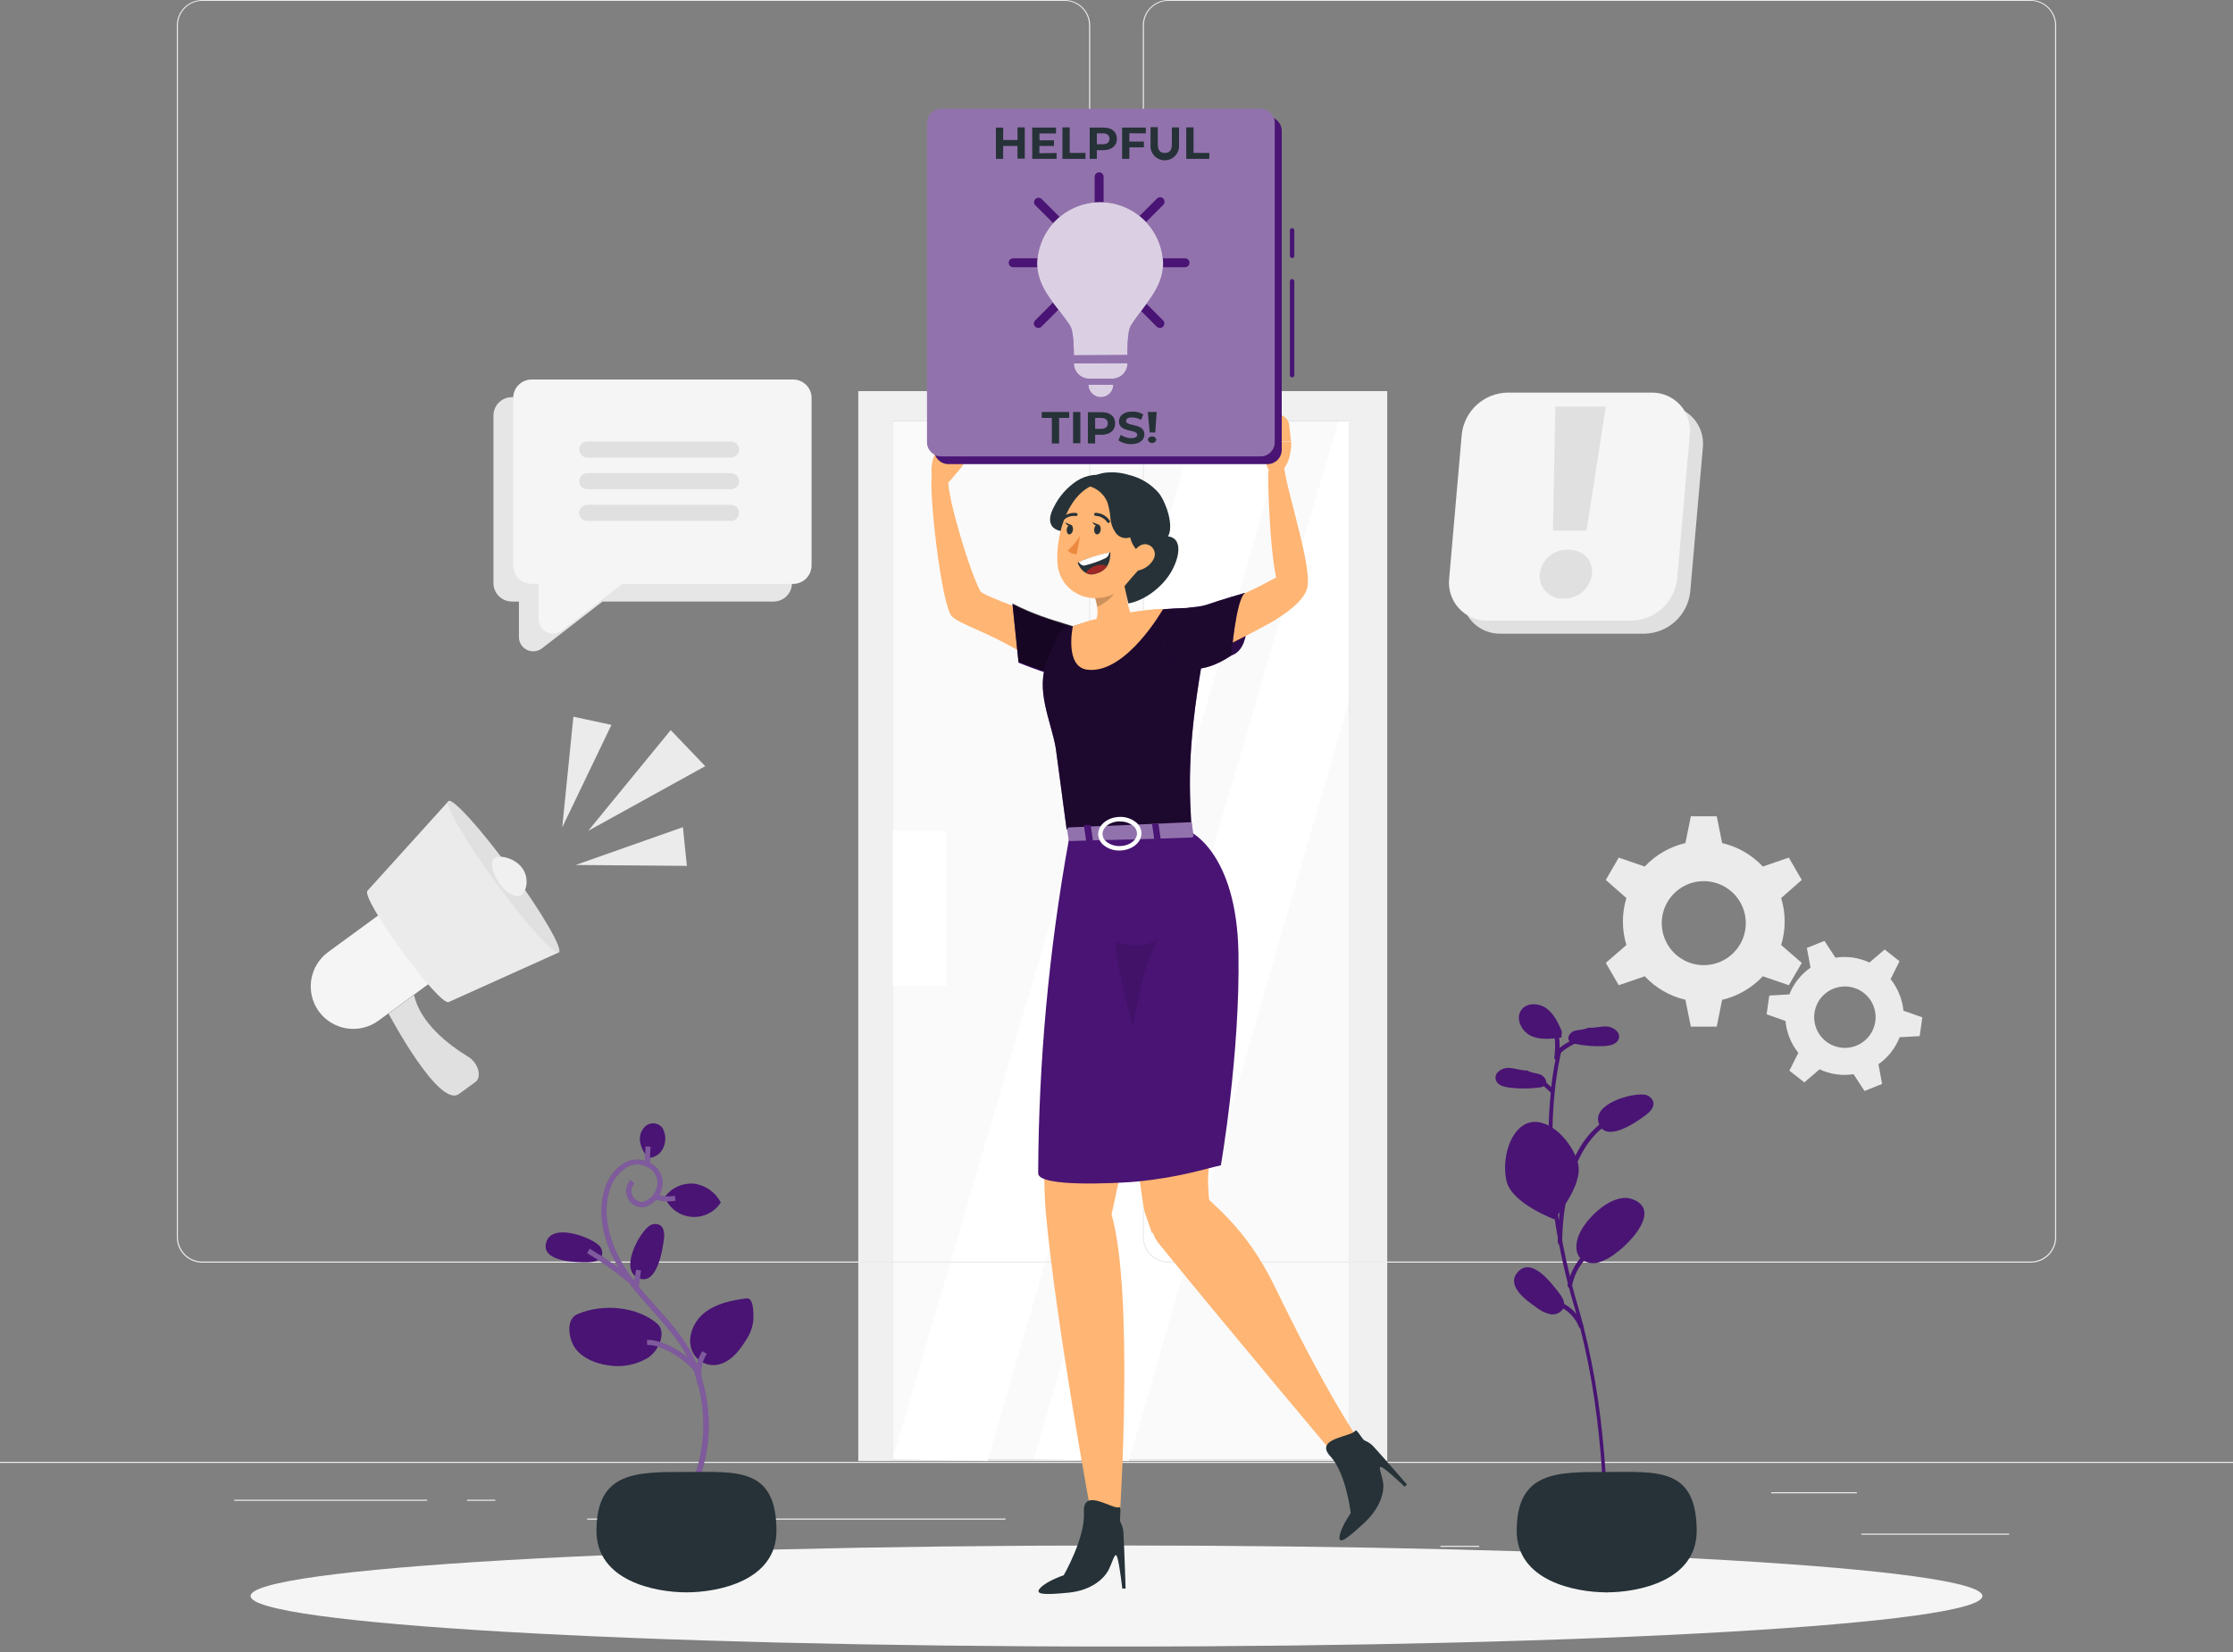 <svg width="200" height="148" viewBox="0 0 200 148" fill="none" xmlns="http://www.w3.org/2000/svg">
<rect x="0" y="0" width="200" height="148" fill="#808080" stroke="none"/>
<path d="M124.248 35.04V130.892H101.104L101.152 130.736H120.804V37.752H79.948V130.736H92.592L101.104 130.892H76.872V35.04H124.248Z" fill="#F0F0F0"/>
<path d="M120.804 37.752V130.736H101.152L101.104 130.892L92.592 130.736H79.948V37.752H120.804Z" fill="#F0F0F0"/>
<path d="M120.808 37.752H79.948V130.736H120.808V37.752Z" fill="#FAFAFA"/>
<path d="M120.804 37.752V62.852L101.152 130.736L101.104 130.892L92.592 130.736L119.868 37.752H120.804Z" fill="white"/>
<path d="M84.74 74.428H79.948V88.312H84.74V74.428Z" fill="white"/>
<path d="M107.224 37.748L79.948 130.736L88.46 130.892L115.428 37.748H107.224Z" fill="white"/>
<path d="M34.8 90.8L37.08 89.14C37.664 91.648 40.108 93.56 41.952 94.684C42.836 95.22 43.188 96.492 42.584 96.932L41.104 98.012C39.292 99.308 34.8 90.8 34.8 90.8Z" fill="#E0E0E0"/>
<path d="M33.884 91.448L39.084 87.644C39.898 87.047 40.443 86.151 40.599 85.154C40.755 84.156 40.509 83.137 39.916 82.32C39.319 81.506 38.423 80.961 37.426 80.805C36.428 80.649 35.409 80.895 34.592 81.488L29.392 85.292C28.578 85.889 28.033 86.785 27.877 87.782C27.721 88.78 27.967 89.799 28.56 90.616C29.157 91.43 30.053 91.975 31.05 92.131C32.048 92.287 33.067 92.041 33.884 91.448Z" fill="#F5F5F5"/>
<path d="M50.056 85.324L40.212 89.76C39.44 90.324 32.16 80.344 32.932 79.78L40.164 71.78L50.056 85.324Z" fill="#EBEBEB"/>
<path d="M44.4 79.06C47.132 82.808 49.664 85.612 50.056 85.324C50.448 85.036 48.556 81.772 45.82 78.024C43.084 74.276 40.556 71.476 40.164 71.76C39.772 72.044 41.668 75.316 44.4 79.06Z" fill="#E0E0E0"/>
<path d="M46.772 77.768C46.104 76.852 44.74 76.568 44.304 76.876C43.868 77.184 44.056 78.196 44.704 79.112C45.352 80.028 46.264 80.512 46.704 80.192C47.144 79.872 47.44 78.684 46.772 77.768Z" fill="#F0F0F0"/>
<path d="M50.356 74.124L51.356 64.208L54.764 64.94L50.356 74.124Z" fill="#EBEBEB"/>
<path d="M51.556 77.492L61.52 77.572L61.164 74.104L51.556 77.492Z" fill="#EBEBEB"/>
<path d="M52.68 74.436L60.072 65.408L63.164 68.64L52.68 74.436Z" fill="#EBEBEB"/>
<path d="M47.764 58.352C47.422 58.352 47.095 58.216 46.853 57.975C46.612 57.733 46.476 57.406 46.476 57.064V53.892H45.852C45.413 53.892 44.993 53.718 44.682 53.408C44.372 53.099 44.197 52.678 44.196 52.24V37.224C44.198 36.788 44.373 36.37 44.681 36.062C44.99 35.755 45.408 35.581 45.844 35.58H69.288C69.724 35.58 70.142 35.753 70.451 36.062C70.759 36.37 70.932 36.788 70.932 37.224V52.24C70.932 52.678 70.758 53.098 70.448 53.408C70.138 53.718 69.718 53.892 69.28 53.892H53.964L48.536 58.092C48.313 58.26 48.043 58.351 47.764 58.352Z" fill="#E6E6E6"/>
<path d="M49.528 56.764C49.187 56.764 48.859 56.628 48.617 56.387C48.376 56.145 48.24 55.818 48.24 55.476V52.304H47.62C47.403 52.304 47.188 52.262 46.987 52.179C46.786 52.097 46.603 51.975 46.449 51.822C46.295 51.668 46.173 51.486 46.09 51.285C46.007 51.084 45.964 50.869 45.964 50.652V35.636C45.968 35.203 46.142 34.79 46.448 34.484C46.754 34.178 47.167 34.004 47.6 34H71.04C71.476 34 71.895 34.173 72.204 34.481C72.513 34.789 72.687 35.208 72.688 35.644V50.66C72.687 51.099 72.512 51.519 72.202 51.828C71.891 52.138 71.471 52.312 71.032 52.312H55.732L50.3 56.512C50.077 56.677 49.806 56.766 49.528 56.764Z" fill="#F5F5F5"/>
<path d="M65.42 40.988H52.544C52.363 40.974 52.194 40.893 52.07 40.76C51.946 40.627 51.878 40.452 51.878 40.27C51.878 40.088 51.946 39.913 52.07 39.78C52.194 39.647 52.363 39.566 52.544 39.552H65.42C65.519 39.545 65.618 39.558 65.712 39.59C65.805 39.623 65.891 39.675 65.963 39.742C66.036 39.81 66.094 39.891 66.134 39.982C66.173 40.073 66.194 40.171 66.194 40.27C66.194 40.369 66.173 40.467 66.134 40.558C66.094 40.649 66.036 40.73 65.963 40.798C65.891 40.865 65.805 40.917 65.712 40.95C65.618 40.982 65.519 40.995 65.42 40.988Z" fill="#E0E0E0"/>
<path d="M65.42 43.828H52.544C52.363 43.815 52.194 43.733 52.07 43.6C51.946 43.467 51.878 43.292 51.878 43.11C51.878 42.928 51.946 42.753 52.07 42.62C52.194 42.487 52.363 42.406 52.544 42.392H65.42C65.519 42.385 65.618 42.398 65.712 42.431C65.805 42.463 65.891 42.515 65.963 42.582C66.036 42.65 66.094 42.731 66.134 42.822C66.173 42.913 66.194 43.011 66.194 43.11C66.194 43.209 66.173 43.307 66.134 43.398C66.094 43.489 66.036 43.57 65.963 43.638C65.891 43.705 65.805 43.757 65.712 43.79C65.618 43.822 65.519 43.835 65.42 43.828Z" fill="#E0E0E0"/>
<path d="M65.42 46.668H52.544C52.363 46.654 52.194 46.573 52.07 46.44C51.946 46.307 51.878 46.132 51.878 45.95C51.878 45.768 51.946 45.593 52.07 45.46C52.194 45.327 52.363 45.245 52.544 45.232H65.42C65.519 45.225 65.618 45.238 65.712 45.27C65.805 45.303 65.891 45.355 65.963 45.422C66.036 45.49 66.094 45.571 66.134 45.662C66.173 45.753 66.194 45.851 66.194 45.95C66.194 46.049 66.173 46.147 66.134 46.238C66.094 46.329 66.036 46.41 65.963 46.478C65.891 46.545 65.805 46.597 65.712 46.63C65.618 46.662 65.519 46.675 65.42 46.668Z" fill="#E0E0E0"/>
<path d="M159.844 82.56C159.845 81.847 159.74 81.138 159.532 80.456L161.376 78.832L160.216 76.832L157.888 77.632C156.909 76.585 155.64 75.853 154.244 75.528L153.76 73.128H151.44L150.956 75.528C149.56 75.853 148.291 76.585 147.312 77.632L144.984 76.832L143.824 78.832L145.668 80.456C145.252 81.828 145.252 83.292 145.668 84.664L143.824 86.264L144.984 88.264L147.312 87.464C148.292 88.511 149.56 89.244 150.956 89.572L151.44 91.972H153.76L154.244 89.572C155.64 89.244 156.908 88.511 157.888 87.464L160.216 88.264L161.376 86.264L159.532 84.664C159.74 83.982 159.845 83.273 159.844 82.56ZM152.6 86.468C151.856 86.468 151.128 86.247 150.509 85.834C149.89 85.42 149.408 84.832 149.123 84.144C148.838 83.457 148.763 82.7 148.908 81.97C149.054 81.24 149.412 80.569 149.939 80.043C150.465 79.516 151.136 79.158 151.866 79.012C152.596 78.867 153.353 78.942 154.041 79.227C154.728 79.511 155.316 79.994 155.73 80.613C156.143 81.232 156.364 81.96 156.364 82.704C156.364 83.198 156.267 83.688 156.078 84.144C155.888 84.601 155.611 85.016 155.262 85.366C154.912 85.715 154.497 85.992 154.041 86.181C153.584 86.371 153.094 86.468 152.6 86.468Z" fill="#EBEBEB"/>
<path d="M170.112 89.056C169.92 88.573 169.657 88.121 169.332 87.716L170.132 86.116L168.8 85.064L167.436 86.232C166.487 85.787 165.427 85.636 164.392 85.796L163.408 84.292L161.832 84.924L162.16 86.688C161.306 87.284 160.646 88.119 160.264 89.088L158.468 89.188L158.228 90.868L159.92 91.468C160.014 92.511 160.413 93.503 161.068 94.32L160.268 95.92L161.604 96.968L162.968 95.8C163.917 96.244 164.977 96.396 166.012 96.236L166.996 97.74L168.572 97.108L168.244 95.344C169.102 94.743 169.761 93.9 170.14 92.924L171.936 92.824L172.176 91.144L170.484 90.544C170.434 90.032 170.308 89.531 170.112 89.056ZM166.264 93.68C165.759 93.883 165.205 93.931 164.672 93.819C164.14 93.707 163.652 93.44 163.272 93.051C162.891 92.662 162.634 92.169 162.534 91.634C162.433 91.099 162.494 90.546 162.707 90.046C162.921 89.545 163.278 89.119 163.734 88.822C164.19 88.524 164.724 88.369 165.268 88.374C165.812 88.38 166.342 88.547 166.792 88.854C167.241 89.162 167.589 89.595 167.792 90.1C167.927 90.435 167.994 90.794 167.99 91.156C167.987 91.517 167.912 91.874 167.77 92.207C167.628 92.539 167.422 92.84 167.163 93.093C166.905 93.346 166.599 93.545 166.264 93.68Z" fill="#EBEBEB"/>
<path d="M147.296 56.772H134.4C133.917 56.781 133.437 56.687 132.994 56.496C132.55 56.306 132.152 56.022 131.826 55.665C131.5 55.308 131.255 54.886 131.105 54.426C130.956 53.966 130.907 53.48 130.96 53L132.088 40.112C132.193 39.091 132.667 38.144 133.423 37.45C134.178 36.756 135.162 36.362 136.188 36.344H149.076C149.559 36.336 150.038 36.43 150.481 36.621C150.924 36.812 151.322 37.095 151.647 37.451C151.973 37.807 152.218 38.229 152.368 38.688C152.518 39.147 152.568 39.632 152.516 40.112L151.388 53C151.284 54.02 150.81 54.966 150.057 55.661C149.303 56.356 148.321 56.751 147.296 56.772Z" fill="#E0E0E0"/>
<path d="M146.124 55.6H133.236C132.753 55.609 132.274 55.515 131.831 55.325C131.387 55.134 130.989 54.851 130.664 54.494C130.338 54.138 130.092 53.716 129.943 53.257C129.793 52.798 129.743 52.312 129.796 51.832L130.92 38.944C131.024 37.923 131.499 36.975 132.255 36.28C133.01 35.585 133.994 35.191 135.02 35.172H147.908C148.391 35.163 148.871 35.257 149.315 35.448C149.759 35.639 150.157 35.922 150.482 36.279C150.808 36.636 151.053 37.059 151.203 37.518C151.352 37.978 151.402 38.464 151.348 38.944L150.22 51.832C150.116 52.852 149.642 53.799 148.888 54.494C148.133 55.188 147.149 55.582 146.124 55.6Z" fill="#F5F5F5"/>
<path d="M137.92 51.416C137.987 50.802 138.285 50.236 138.754 49.834C139.222 49.432 139.827 49.224 140.444 49.252C141.804 49.252 142.692 50.176 142.584 51.416C142.516 52.033 142.219 52.602 141.752 53.011C141.284 53.42 140.681 53.639 140.06 53.624C139.767 53.646 139.473 53.604 139.199 53.5C138.925 53.396 138.677 53.232 138.472 53.022C138.268 52.811 138.113 52.558 138.017 52.28C137.922 52.003 137.889 51.708 137.92 51.416ZM139.308 36.428H143.824L142.1 47.528H139.088L139.308 36.428Z" fill="#E0E0E0"/>
<path d="M179.96 137.396H166.712V137.496H179.96V137.396Z" fill="#EBEBEB"/>
<path d="M132.488 138.484H129.012V138.584H132.488V138.484Z" fill="#EBEBEB"/>
<path d="M166.312 133.684H158.636V133.784H166.312V133.684Z" fill="#EBEBEB"/>
<path d="M38.26 134.356H20.984V134.456H38.26V134.356Z" fill="#EBEBEB"/>
<path d="M44.356 134.356H41.824V134.456H44.356V134.356Z" fill="#EBEBEB"/>
<path d="M90.06 136.044H52.588V136.144H90.06V136.044Z" fill="#EBEBEB"/>
<path d="M95.36 113.12H18.12C17.514 113.12 16.933 112.879 16.505 112.451C16.077 112.023 15.836 111.442 15.836 110.836V2.264C15.841 1.662 16.084 1.086 16.512 0.662C16.94 0.238 17.518 -7.83159e-06 18.12 1.52605e-05H95.36C95.66 1.52605e-05 95.957 0.059 96.234 0.174C96.511 0.289 96.763 0.457 96.975 0.669C97.187 0.881 97.355 1.133 97.47 1.41C97.585 1.687 97.644 1.984 97.644 2.284V110.836C97.644 111.136 97.585 111.433 97.47 111.71C97.355 111.987 97.187 112.239 96.975 112.451C96.763 112.663 96.511 112.831 96.234 112.946C95.957 113.061 95.66 113.12 95.36 113.12ZM18.12 0.08C17.541 0.081 16.986 0.312 16.577 0.721C16.168 1.13 15.937 1.685 15.936 2.264V110.836C15.937 111.415 16.168 111.97 16.577 112.379C16.986 112.789 17.541 113.019 18.12 113.02H95.36C95.939 113.019 96.494 112.789 96.903 112.379C97.313 111.97 97.543 111.415 97.544 110.836V2.264C97.543 1.685 97.313 1.13 96.903 0.721C96.494 0.312 95.939 0.081 95.36 0.08H18.12Z" fill="#EBEBEB"/>
<path d="M181.88 113.12H104.64C104.034 113.12 103.453 112.879 103.025 112.451C102.597 112.023 102.356 111.442 102.356 110.836V2.264C102.361 1.662 102.604 1.086 103.032 0.662C103.46 0.238 104.038 -7.83159e-06 104.64 1.52605e-05H181.88C182.486 1.52605e-05 183.067 0.241 183.495 0.669C183.923 1.097 184.164 1.678 184.164 2.284V110.836C184.164 111.442 183.923 112.023 183.495 112.451C183.067 112.879 182.486 113.12 181.88 113.12ZM104.64 0.08C104.061 0.081 103.506 0.312 103.097 0.721C102.688 1.13 102.457 1.685 102.456 2.264V110.836C102.457 111.415 102.688 111.97 103.097 112.379C103.506 112.789 104.061 113.019 104.64 113.02H181.88C182.459 113.019 183.014 112.789 183.423 112.379C183.833 111.97 184.063 111.415 184.064 110.836V2.264C184.063 1.685 183.833 1.13 183.423 0.721C183.014 0.312 182.459 0.081 181.88 0.08H104.64Z" fill="#EBEBEB"/>
<path d="M200 130.96H6.10352e-05V131.06H200V130.96Z" fill="#EBEBEB"/>
<path d="M100 147.512C142.833 147.512 177.556 145.485 177.556 142.984C177.556 140.483 142.833 138.456 100 138.456C57.167 138.456 22.444 140.483 22.444 142.984C22.444 145.485 57.167 147.512 100 147.512Z" fill="#F5F5F5"/>
<path d="M59.404 137.34L59.096 137.008C62.72 133.664 63.972 128.036 62.216 123.008C61.416 120.756 59.956 119.108 58.396 117.364C57.084 115.896 55.724 114.38 54.836 112.484C53.864 110.416 53.636 108.396 54.124 106.64C54.468 105.44 55.28 104.432 56.192 104.06C56.525 103.923 56.886 103.866 57.245 103.894C57.603 103.921 57.951 104.031 58.26 104.216C58.628 104.403 58.928 104.701 59.118 105.068C59.309 105.434 59.379 105.851 59.32 106.26C59.264 106.7 59.079 107.114 58.787 107.45C58.496 107.785 58.112 108.027 57.684 108.144C57.384 108.18 57.081 108.119 56.818 107.97C56.556 107.821 56.347 107.592 56.224 107.316C56.102 107.055 56.06 106.763 56.104 106.478C56.148 106.193 56.276 105.928 56.472 105.716L56.804 106.024C56.674 106.168 56.588 106.347 56.557 106.538C56.527 106.73 56.553 106.927 56.632 107.104C56.714 107.285 56.847 107.437 57.016 107.542C57.185 107.646 57.382 107.697 57.58 107.688C57.918 107.59 58.221 107.395 58.45 107.128C58.679 106.861 58.826 106.533 58.872 106.184C58.922 105.863 58.868 105.535 58.718 105.248C58.569 104.96 58.331 104.727 58.04 104.584C57.791 104.432 57.509 104.34 57.218 104.317C56.927 104.293 56.635 104.338 56.364 104.448C55.918 104.679 55.526 105.002 55.215 105.397C54.904 105.792 54.68 106.248 54.56 106.736C53.96 108.82 54.6 110.892 55.244 112.264C56.108 114.1 57.444 115.592 58.732 117.036C60.256 118.736 61.828 120.492 62.644 122.828C64.488 128.136 63.2 133.824 59.404 137.34Z" fill="#491474"/>
<path d="M62.104 122.724C60.94 121.44 59.084 120.44 57.968 120.496L57.944 120.044C59.2 119.98 61.172 121.024 62.44 122.424L62.104 122.724Z" fill="#491474"/>
<path d="M62.932 123.948L62.5 124.08C62.348 123.575 62.306 123.044 62.374 122.521C62.443 121.998 62.623 121.496 62.9 121.048L63.3 121.292C63.054 121.683 62.894 122.123 62.831 122.58C62.767 123.038 62.802 123.504 62.932 123.948Z" fill="#491474"/>
<path d="M56.288 114.876C55.126 113.908 53.887 113.036 52.584 112.268L52.816 111.868C54.139 112.652 55.399 113.539 56.584 114.52L56.288 114.876Z" fill="#491474"/>
<path d="M56.966 113.752L56.747 115.268L57.195 115.333L57.414 113.817L56.966 113.752Z" fill="#491474"/>
<path d="M60.504 107.576C59.833 107.682 59.146 107.622 58.504 107.4L58.656 106.972C59.23 107.173 59.844 107.227 60.444 107.128L60.504 107.576Z" fill="#491474"/>
<path d="M57.819 102.707L57.729 104.445L58.181 104.468L58.27 102.731L57.819 102.707Z" fill="#491474"/>
<path d="M58.064 109.896C58.205 109.766 58.383 109.684 58.573 109.661C58.764 109.638 58.956 109.675 59.124 109.768C59.496 110.02 59.524 110.568 59.464 110.996C59.336 112.104 58.804 115.284 57.124 114.476C55.532 113.712 57.152 110.644 58.064 109.896Z" fill="#491474"/>
<path d="M53.6 111.532C53.749 111.653 53.856 111.818 53.906 112.003C53.956 112.188 53.947 112.384 53.88 112.564C53.684 112.964 53.16 113.064 52.716 113.08C51.6 113.112 48.376 113.048 48.932 111.268C49.448 109.6 52.716 110.74 53.6 111.532Z" fill="#491474"/>
<path d="M58.864 118.584C57.128 117.092 54.088 116.728 51.728 117.728C50.624 118.196 50.928 119.972 51.536 120.808C52.144 121.644 53.272 122.144 54.46 122.316C55.704 122.528 56.982 122.284 58.06 121.628C59.064 120.944 59.708 119.308 58.864 118.584Z" fill="#491474"/>
<path d="M66.836 116.32C65.48 116.5 64.076 116.796 63.024 117.668C61.972 118.54 61.424 120.152 62.136 121.316C62.396 121.732 62.793 122.042 63.259 122.194C63.725 122.345 64.23 122.328 64.684 122.144C65.632 121.776 66.284 120.92 66.816 120.052C67.202 119.499 67.431 118.852 67.48 118.18C67.488 117.512 67.5 116.232 66.836 116.32Z" fill="#491474"/>
<path d="M58.044 103.732C57.674 103.323 57.426 102.819 57.328 102.276C57.284 102.004 57.313 101.726 57.414 101.469C57.515 101.213 57.683 100.989 57.9 100.82C58.126 100.664 58.404 100.603 58.675 100.649C58.945 100.696 59.187 100.846 59.348 101.068C59.498 101.345 59.58 101.654 59.587 101.97C59.593 102.285 59.523 102.597 59.384 102.88C59.266 103.135 59.076 103.351 58.839 103.502C58.601 103.653 58.325 103.733 58.044 103.732Z" fill="#491474"/>
<path d="M64.556 107.732C64.272 108.169 63.874 108.519 63.405 108.745C62.935 108.97 62.413 109.063 61.895 109.012C61.376 108.961 60.882 108.769 60.465 108.457C60.049 108.144 59.726 107.723 59.532 107.24C59.827 106.836 60.22 106.514 60.675 106.304C61.129 106.094 61.629 106.003 62.128 106.04C62.641 106.101 63.13 106.287 63.554 106.582C63.977 106.878 64.321 107.272 64.556 107.732Z" fill="#491474"/>
<g opacity="0.3">
<path d="M59.404 137.34L59.096 137.008C62.72 133.664 63.972 128.036 62.216 123.008C61.416 120.756 59.956 119.108 58.396 117.364C57.084 115.896 55.724 114.38 54.836 112.484C53.864 110.416 53.636 108.396 54.124 106.64C54.468 105.44 55.28 104.432 56.192 104.06C56.525 103.923 56.885 103.866 57.244 103.894C57.603 103.921 57.951 104.031 58.26 104.216C58.628 104.403 58.928 104.701 59.118 105.068C59.309 105.434 59.379 105.851 59.32 106.26C59.264 106.7 59.078 107.114 58.787 107.45C58.496 107.785 58.112 108.027 57.684 108.144C57.384 108.18 57.081 108.119 56.818 107.97C56.555 107.821 56.347 107.592 56.224 107.316C56.102 107.055 56.06 106.763 56.104 106.478C56.148 106.193 56.276 105.928 56.472 105.716L56.804 106.024C56.673 106.168 56.588 106.347 56.557 106.538C56.527 106.73 56.553 106.927 56.632 107.104C56.713 107.285 56.847 107.437 57.016 107.542C57.185 107.646 57.382 107.697 57.58 107.688C57.918 107.59 58.221 107.395 58.45 107.128C58.679 106.861 58.826 106.533 58.872 106.184C58.922 105.863 58.868 105.535 58.718 105.248C58.568 104.96 58.331 104.727 58.04 104.584C57.791 104.432 57.509 104.34 57.218 104.317C56.927 104.293 56.635 104.338 56.364 104.448C55.918 104.679 55.526 105.002 55.215 105.397C54.904 105.792 54.68 106.248 54.56 106.736C53.96 108.82 54.6 110.892 55.244 112.264C56.108 114.1 57.444 115.592 58.732 117.036C60.256 118.736 61.828 120.492 62.644 122.828C64.488 128.136 63.2 133.824 59.404 137.34Z" fill="white"/>
<path d="M62.104 122.724C60.94 121.44 59.084 120.44 57.968 120.496L57.944 120.044C59.2 119.98 61.172 121.024 62.44 122.424L62.104 122.724Z" fill="white"/>
<path d="M62.932 123.948L62.5 124.08C62.348 123.575 62.305 123.044 62.374 122.521C62.443 121.998 62.623 121.496 62.9 121.048L63.3 121.292C63.054 121.683 62.894 122.123 62.831 122.58C62.767 123.038 62.802 123.504 62.932 123.948Z" fill="white"/>
<path d="M56.288 114.876C55.126 113.908 53.887 113.036 52.584 112.268L52.816 111.868C54.139 112.652 55.399 113.539 56.584 114.52L56.288 114.876Z" fill="white"/>
<path d="M56.966 113.752L56.747 115.268L57.195 115.333L57.414 113.817L56.966 113.752Z" fill="white"/>
<path d="M60.504 107.576C59.833 107.682 59.146 107.622 58.504 107.4L58.656 106.972C59.23 107.173 59.844 107.227 60.444 107.128L60.504 107.576Z" fill="white"/>
<path d="M57.819 102.707L57.729 104.445L58.181 104.468L58.27 102.731L57.819 102.707Z" fill="white"/>
</g>
<path d="M69.544 137.156C69.544 141.608 64.344 142.656 61.484 142.656C58.624 142.656 53.424 141.608 53.424 137.156C53.424 131.792 57.024 131.872 61.484 131.872C65.944 131.872 69.544 131.408 69.544 137.156Z" fill="#263238"/>
<path d="M143.956 142.656C144.068 139.52 144.048 136.42 143.896 133.456C143.868 132.928 143.84 132.404 143.8 131.88C143.652 129.636 143.424 127.448 143.12 125.36C142.796 123.142 142.358 120.941 141.808 118.768C141.728 118.452 141.644 118.14 141.556 117.824C141.468 117.508 141.408 117.3 141.328 117.024C141.136 116.372 140.96 115.752 140.812 115.172V115.124C140.748 114.884 140.688 114.64 140.628 114.4C140.368 113.356 140.14 112.316 139.948 111.308C139.948 111.308 139.948 111.28 139.948 111.268C139.828 110.644 139.72 110.028 139.632 109.436C139.612 109.312 139.592 109.188 139.576 109.068C139.56 108.948 139.556 108.944 139.552 108.88C139.171 106.29 139.004 103.673 139.052 101.056V100.944C139.08 99.876 139.144 98.812 139.252 97.784C139.254 97.775 139.254 97.765 139.252 97.756C139.362 96.691 139.527 95.632 139.748 94.584C139.767 94.509 139.783 94.437 139.796 94.368L139.82 94.264C139.83 94.23 139.83 94.194 139.82 94.16C139.826 94.143 139.826 94.125 139.82 94.108C139.813 94.092 139.804 94.077 139.792 94.064C139.769 94.043 139.744 94.025 139.716 94.012C139.69 94.008 139.663 94.008 139.636 94.012C139.588 94.015 139.543 94.035 139.508 94.068C139.475 94.101 139.455 94.145 139.452 94.192V94.248V94.272C139.452 94.34 139.424 94.412 139.408 94.488C139.376 94.628 139.348 94.768 139.324 94.912C139.164 95.688 139.04 96.512 138.944 97.344C138.944 97.472 138.912 97.604 138.9 97.744C138.898 97.777 138.898 97.811 138.9 97.844C138.8 98.82 138.736 99.82 138.708 100.832C138.706 100.867 138.706 100.901 138.708 100.936C138.653 103.675 138.83 106.414 139.236 109.124C139.236 109.168 139.236 109.212 139.256 109.26C139.356 109.928 139.472 110.628 139.612 111.336C139.852 112.6 140.148 113.912 140.488 115.22C140.644 115.816 140.824 116.46 141.024 117.132L141.156 117.592L141.248 117.912L141.504 118.864C142.052 121.021 142.487 123.206 142.808 125.408C143.112 127.476 143.34 129.644 143.488 131.868C143.525 132.401 143.557 132.935 143.584 133.468C143.624 134.3 143.656 135.143 143.68 135.996C143.68 136.052 143.68 136.104 143.68 136.16C143.68 136.316 143.68 136.472 143.68 136.628C143.68 136.784 143.68 136.904 143.68 137.028C143.708 138.868 143.68 140.744 143.62 142.628L143.956 142.656Z" fill="#491474"/>
<path d="M139.6 94.22C139.949 93.91 140.333 93.642 140.744 93.42C141.193 93.183 141.67 93.006 142.164 92.892L139.6 94.22Z" fill="#491474"/>
<path d="M139.576 94.42C139.548 94.418 139.521 94.411 139.496 94.4C139.472 94.388 139.451 94.372 139.434 94.353C139.416 94.333 139.403 94.31 139.394 94.285C139.386 94.26 139.382 94.234 139.384 94.208C139.386 94.181 139.392 94.156 139.404 94.132C139.415 94.109 139.432 94.088 139.452 94.072L139.472 94.052C139.834 93.742 140.23 93.474 140.652 93.252C141.117 93.007 141.612 92.822 142.124 92.704C142.177 92.692 142.233 92.702 142.278 92.731C142.324 92.761 142.356 92.807 142.368 92.86C142.38 92.913 142.37 92.969 142.341 93.014C142.311 93.06 142.265 93.092 142.212 93.104C141.736 93.211 141.275 93.377 140.84 93.6C140.444 93.812 140.074 94.068 139.736 94.364C139.715 94.384 139.69 94.4 139.662 94.409C139.635 94.419 139.605 94.423 139.576 94.42Z" fill="#491474"/>
<path d="M139.012 97.924C138.989 97.924 138.966 97.919 138.945 97.911C138.923 97.902 138.904 97.888 138.888 97.872L137.6 96.692C137.581 96.674 137.567 96.652 137.557 96.628C137.546 96.604 137.541 96.578 137.541 96.552C137.541 96.526 137.546 96.5 137.557 96.476C137.567 96.452 137.581 96.43 137.6 96.412C137.619 96.393 137.641 96.378 137.665 96.368C137.69 96.358 137.716 96.353 137.742 96.353C137.768 96.353 137.795 96.358 137.819 96.368C137.843 96.378 137.865 96.393 137.884 96.412L139.172 97.612C139.191 97.63 139.206 97.652 139.217 97.676C139.227 97.7 139.233 97.726 139.233 97.752C139.233 97.778 139.227 97.804 139.217 97.828C139.206 97.852 139.191 97.874 139.172 97.892C139.15 97.909 139.124 97.922 139.096 97.927C139.068 97.933 139.039 97.932 139.012 97.924Z" fill="#491474"/>
<path d="M140.584 115.372C140.531 115.366 140.483 115.34 140.448 115.301C140.413 115.261 140.395 115.209 140.396 115.156C140.466 114.788 140.574 114.429 140.72 114.084C141.074 113.224 141.644 112.47 142.376 111.896C142.397 111.88 142.421 111.868 142.446 111.861C142.471 111.853 142.498 111.851 142.524 111.855C142.55 111.858 142.576 111.866 142.599 111.879C142.622 111.892 142.642 111.909 142.658 111.93C142.674 111.951 142.686 111.974 142.693 112C142.701 112.025 142.703 112.052 142.699 112.078C142.696 112.104 142.688 112.13 142.675 112.152C142.662 112.175 142.645 112.196 142.624 112.212C141.947 112.744 141.418 113.441 141.088 114.236C140.958 114.546 140.861 114.869 140.8 115.2C140.8 115.225 140.794 115.25 140.784 115.273C140.773 115.296 140.758 115.317 140.739 115.333C140.72 115.35 140.698 115.363 140.674 115.371C140.651 115.379 140.625 115.382 140.6 115.38L140.584 115.372Z" fill="#491474"/>
<path d="M141.6 119.012C141.561 119.01 141.524 118.997 141.493 118.974C141.462 118.951 141.438 118.92 141.424 118.884C141.255 118.454 140.998 118.063 140.67 117.737C140.343 117.411 139.951 117.156 139.52 116.988C139.47 116.969 139.43 116.931 139.408 116.882C139.386 116.833 139.385 116.778 139.404 116.728C139.423 116.678 139.461 116.638 139.51 116.616C139.559 116.594 139.614 116.593 139.664 116.612C140.146 116.802 140.583 117.088 140.95 117.453C141.317 117.818 141.605 118.255 141.796 118.736C141.815 118.785 141.813 118.84 141.793 118.889C141.772 118.937 141.733 118.976 141.684 118.996C141.657 119.007 141.629 119.013 141.6 119.012Z" fill="#491474"/>
<path d="M143.788 136.94C143.356 136.412 143.036 134.42 142.864 133.34C142.824 133.084 142.788 132.864 142.76 132.708L143.788 136.94Z" fill="#491474"/>
<path d="M143.776 137.136C143.748 137.136 143.721 137.129 143.696 137.117C143.671 137.104 143.649 137.086 143.632 137.064C143.204 136.544 142.908 134.888 142.668 133.38C142.628 133.124 142.592 132.908 142.564 132.752C142.559 132.726 142.56 132.699 142.566 132.673C142.571 132.647 142.582 132.622 142.597 132.6C142.612 132.578 142.632 132.559 142.654 132.545C142.677 132.531 142.702 132.521 142.728 132.516C142.754 132.511 142.781 132.512 142.807 132.517C142.833 132.523 142.858 132.534 142.88 132.549C142.902 132.564 142.921 132.584 142.935 132.606C142.949 132.629 142.959 132.654 142.964 132.68C142.992 132.84 143.028 133.06 143.068 133.316C143.228 134.296 143.552 136.328 143.948 136.812C143.965 136.832 143.978 136.855 143.985 136.88C143.993 136.905 143.996 136.932 143.993 136.958C143.991 136.984 143.983 137.009 143.97 137.032C143.958 137.055 143.941 137.076 143.92 137.092C143.9 137.109 143.877 137.121 143.853 137.129C143.828 137.136 143.802 137.139 143.776 137.136Z" fill="#491474"/>
<path d="M139.712 111.492C139.662 111.489 139.615 111.467 139.58 111.431C139.545 111.394 139.525 111.346 139.524 111.296C139.524 110.968 139.376 103.244 143.772 100.372C143.816 100.348 143.867 100.342 143.915 100.354C143.964 100.366 144.006 100.396 144.033 100.438C144.061 100.479 144.072 100.53 144.064 100.579C144.057 100.628 144.031 100.673 143.992 100.704C139.78 103.456 139.92 111.208 139.924 111.288C139.923 111.34 139.902 111.391 139.866 111.428C139.83 111.466 139.78 111.489 139.728 111.492H139.712Z" fill="#491474"/>
<path d="M134.948 105.864C135.444 107.824 139.2 109.232 139.2 109.232C139.2 109.232 141.836 106.208 141.34 104.248C140.844 102.288 138.776 100.124 137.008 100.568C135.24 101.012 134.452 103.904 134.948 105.864Z" fill="#491474"/>
<path d="M144.836 112.18C144.363 112.578 143.821 112.884 143.236 113.084C142.94 113.18 142.624 113.193 142.321 113.123C142.017 113.052 141.739 112.901 141.516 112.684C141.016 112.096 141.156 111.196 141.476 110.496C142.112 109.108 144.452 106.76 146.236 107.444C148.8 108.42 146 111.332 144.836 112.18Z" fill="#491474"/>
<path d="M139.536 115.7C139.876 116.12 140.232 116.652 140.044 117.156C139.937 117.372 139.761 117.546 139.543 117.651C139.326 117.756 139.08 117.786 138.844 117.736C138.377 117.624 137.941 117.408 137.568 117.104C136.66 116.468 134.8 115.132 135.996 113.904C137.192 112.676 138.828 114.8 139.536 115.7Z" fill="#491474"/>
<path d="M147.24 98.064C147.437 98.077 147.624 98.151 147.776 98.275C147.928 98.4 148.037 98.57 148.088 98.76C148.164 99.212 147.788 99.604 147.424 99.884C146.516 100.576 143.788 102.444 143.188 100.628C142.624 98.908 146.04 97.928 147.24 98.064Z" fill="#491474"/>
<path d="M142.252 92.068C142.816 92.124 143.376 91.924 143.936 91.964C144.496 92.004 145.136 92.456 144.996 93.004C144.856 93.552 144.244 93.68 143.724 93.712C142.835 93.763 141.944 93.697 141.072 93.516C140.865 93.495 140.673 93.396 140.536 93.24C140.312 92.904 140.676 92.44 141.06 92.34C141.444 92.24 141.888 92.264 142.26 92.068H142.252Z" fill="#491474"/>
<path d="M136.752 95.904C136.192 95.904 135.648 95.676 135.084 95.672C134.52 95.668 133.884 96.072 133.952 96.632C134.02 97.192 134.648 97.364 135.152 97.432C136.035 97.548 136.929 97.548 137.812 97.432C138.031 97.435 138.242 97.352 138.4 97.2C138.648 96.88 138.32 96.4 137.944 96.26C137.568 96.12 137.124 96.124 136.788 95.9L136.752 95.904Z" fill="#491474"/>
<path d="M139.392 94.96C139.34 94.954 139.292 94.927 139.259 94.886C139.226 94.845 139.21 94.793 139.216 94.74C139.348 93.648 139.28 92.592 139.076 92.524C139.026 92.507 138.984 92.47 138.961 92.422C138.938 92.374 138.935 92.318 138.952 92.268C138.97 92.218 139.006 92.176 139.054 92.153C139.102 92.13 139.158 92.126 139.208 92.144C139.832 92.36 139.7 94.064 139.608 94.788C139.601 94.839 139.575 94.885 139.534 94.917C139.494 94.949 139.443 94.965 139.392 94.96Z" fill="#491474"/>
<path d="M139.888 92.4C139.552 91.632 139.188 90.832 138.512 90.34C137.836 89.848 136.756 89.8 136.26 90.476C135.708 91.228 136.26 92.38 137.092 92.784C137.924 93.188 138.924 93.076 139.852 92.948L139.876 92.548L139.888 92.4Z" fill="#491474"/>
<path d="M151.964 137.156C151.964 141.608 146.764 142.656 143.904 142.656C141.044 142.656 135.844 141.608 135.844 137.156C135.844 131.792 139.444 131.872 143.904 131.872C148.364 131.872 151.964 131.408 151.964 137.156Z" fill="#263238"/>
<path d="M91.528 58.468C88.376 56.588 86.22 56.036 85.304 55.268C84.308 54.444 83.124 43.624 83.488 42.44C83.764 41.536 84.948 42.66 84.936 43.076C84.876 44.644 86.896 51.344 87.824 52.992C87.984 53.28 91.348 54.516 91.348 54.516L91.528 58.468Z" fill="#FFB573"/>
<path d="M90.684 54.124C94.344 56.028 97.424 56.124 97.848 57.148C98.456 58.624 98.648 61.004 97.3 60.888C95.004 60.688 94.42 60.632 91.224 59.372L90.684 54.124Z" fill="#491474"/>
<g opacity="0.7">
<path d="M90.68 54.06C94.34 55.964 97.424 56.06 97.844 57.08C98.456 58.56 98.644 60.94 97.296 60.82C95 60.62 94.42 60.564 91.224 59.304L90.68 54.06Z" fill="black"/>
</g>
<path d="M99.488 42.744C98.99 42.561 98.456 42.497 97.928 42.556C97.4 42.615 96.894 42.795 96.448 43.084C95.559 43.671 94.845 44.486 94.38 45.444C94.104 45.964 93.884 46.624 94.212 47.112C94.54 47.6 95.28 47.652 95.892 47.624C97 45.92 98.268 44.372 99.488 42.744Z" fill="#263238"/>
<path d="M95.344 56.368C96.278 56.036 97.231 55.757 98.196 55.532C99.96 55.112 101.751 54.816 103.556 54.648C104.7 54.516 105.828 54.472 106.724 54.46C106.832 54.459 106.939 54.469 107.044 54.492C107.435 54.573 107.778 54.805 107.999 55.138C108.22 55.47 108.301 55.876 108.224 56.268C106.488 65.248 106.42 69.228 106.7 73.868L95.536 74.32L94.564 67.044C94.164 64.644 92.64 61.7 93.856 59.128C93.856 59.108 94.8 56.568 95.344 56.368Z" fill="#491474"/>
<path opacity="0.6" d="M95.344 56.368C96.278 56.036 97.231 55.757 98.196 55.532C99.96 55.112 101.751 54.816 103.556 54.648C104.7 54.516 105.828 54.472 106.724 54.46C106.832 54.459 106.939 54.469 107.044 54.492C107.435 54.573 107.778 54.805 107.999 55.138C108.22 55.47 108.301 55.876 108.224 56.268C106.488 65.248 106.42 69.228 106.7 73.868L95.536 74.32L94.564 67.044C94.164 64.644 92.64 61.7 93.856 59.128C93.856 59.108 94.8 56.568 95.344 56.368Z" fill="black"/>
<path d="M102.516 108.568C102.472 108.348 102.432 108.116 102.392 107.884C100.672 97.504 101.86 82.064 101.86 82.064L109.76 80.136C109.76 80.136 109.76 91.472 108.268 104.596C108.068 106.348 108.368 107.98 108.508 109.396L103.176 110.468L102.516 108.568Z" fill="#FFB573"/>
<path d="M105.552 106.592C103.512 107.164 102.484 109.448 103.612 111.164C103.657 111.235 103.706 111.303 103.76 111.368C109.868 118.904 120.368 131.368 120.368 131.368L122.4 130C122.4 130 119.64 126.552 114.184 115.284C111.512 109.776 108.528 107.948 107.012 106.2L105.552 106.592Z" fill="#FFB573"/>
<path d="M122.224 129.052C122.543 129.174 122.827 129.372 123.052 129.628C123.884 130.54 126.02 132.996 126.02 132.996L125.8 133.188C125.8 133.188 124.652 132.068 123.984 131.588C123.316 131.108 123.648 131.708 123.852 132.66C124.056 133.612 123.636 135.06 122.252 136.372C120.608 137.904 119.852 138.44 119.98 137.62C120.108 136.8 120.98 135.56 120.98 135.56C120.98 135.56 120.58 131.996 119.152 130.464C117.636 128.828 121.152 128.724 121.4 128.152C121.548 128.044 122.024 128.98 122.224 129.052Z" fill="#263238"/>
<path d="M96.176 76C96.176 76 92.812 99.2 93.676 108.696C94.588 118.696 97.756 135.784 97.756 135.784L100.312 135.6C100.312 135.6 101.576 115.896 99.56 108.8L106.552 76.284L96.176 76Z" fill="#FFB573"/>
<path d="M100.348 136.352C100.52 136.675 100.616 137.034 100.628 137.4C100.7 138.74 100.816 142.308 100.816 142.308L100.52 142.328C100.52 142.328 100.328 140.58 100.12 139.708C99.912 138.836 99.78 139.588 99.34 140.544C98.9 141.5 97.644 142.492 95.74 142.68C93.5 142.904 92.584 142.864 93.2 142.236C93.816 141.608 95.276 141.12 95.276 141.12C95.276 141.12 97.208 137.764 97.08 135.52C96.944 133.12 99.736 135.356 100.28 135.016C100.456 135.04 100.236 136.16 100.348 136.352Z" fill="#263238"/>
<path d="M109.348 104.4C107.86 104.72 105.8 105.448 101.896 105.848L101.66 105.868C101.496 105.888 101.328 105.9 101.148 105.908C100.1 105.972 92.984 106.404 92.984 105.108C93.027 95.103 93.944 85.121 95.724 75.276L100.304 74.712L106.564 74.496C106.564 74.496 110.772 76.352 110.924 85.412C111.076 94.472 109.348 104.4 109.348 104.4Z" fill="#491474"/>
<path d="M104.176 54.556C104.176 54.556 100.864 60.4 97.408 60C95.308 59.768 96.092 56.096 96.092 56.096C96.692 55.912 97.184 55.696 97.796 55.548C99.484 55.164 102.48 54.552 104.176 54.556Z" fill="#FFB573"/>
<path d="M106.696 75.032L101.22 75.212H100.764L99.564 75.248H99.112L95.912 75.348C95.812 75.348 95.724 75.304 95.72 75.244L95.588 74.26C95.588 74.192 95.664 74.132 95.776 74.128L98.952 73.984H99.352L100.92 73.916L101.292 73.896L106.56 73.664C106.595 73.66 106.631 73.665 106.664 73.678C106.697 73.691 106.726 73.713 106.748 73.74L106.884 74.856C106.916 74.948 106.824 75.028 106.696 75.032Z" fill="#491474"/>
<path opacity="0.4" d="M106.696 75.032L101.22 75.212H100.764L99.564 75.248H99.112L95.912 75.348C95.812 75.348 95.724 75.304 95.72 75.244L95.588 74.26C95.588 74.192 95.664 74.132 95.776 74.128L98.952 73.984H99.352L100.92 73.916L101.292 73.896L106.56 73.664C106.595 73.66 106.631 73.665 106.664 73.678C106.697 73.691 106.726 73.713 106.748 73.74L106.884 74.856C106.916 74.948 106.824 75.028 106.696 75.032Z" fill="white"/>
<path d="M97.428 75.46H97.78C97.852 75.46 97.904 75.42 97.9 75.372L97.696 73.98C97.696 73.94 97.628 73.904 97.556 73.904H97.204C97.132 73.904 97.084 73.944 97.088 73.984L97.288 75.38C97.299 75.407 97.319 75.429 97.344 75.444C97.37 75.458 97.399 75.464 97.428 75.46Z" fill="#491474"/>
<path d="M103.528 75.336H103.86C103.928 75.336 103.976 75.3 103.972 75.26L103.768 73.86C103.768 73.82 103.7 73.788 103.636 73.792H103.304C103.236 73.792 103.188 73.828 103.192 73.872L103.392 75.264C103.4 75.308 103.456 75.336 103.528 75.336Z" fill="#491474"/>
<path d="M98.056 53.488C98.424 54.62 98.564 55.864 97.112 56.728C96.8 56.908 96.559 57.191 96.432 57.528C96.244 58.068 96.38 58.7 98.484 58.228C101.524 57.544 101.868 55.764 101.868 55.764C100.668 54.92 100.788 51.832 101.008 50.12L98.056 53.488Z" fill="#FFB573"/>
<path opacity="0.2" d="M100.072 52.492C100.044 53.244 98.96 54.092 98.268 54.36C98.227 54.063 98.157 53.771 98.06 53.488L99.808 51.488C99.965 51.801 100.055 52.143 100.072 52.492Z" fill="black"/>
<path d="M102.956 46.116C102.853 45.637 102.656 45.183 102.377 44.781C102.098 44.378 101.742 44.035 101.33 43.77C100.918 43.505 100.458 43.324 99.975 43.237C99.493 43.15 98.999 43.159 98.52 43.264C95.684 43.868 94.576 47.804 94.704 50.344C94.836 53.176 97.992 54.56 100.428 52.824C102.056 51.672 102.272 50.52 102.924 47.844C103.071 47.279 103.082 46.687 102.956 46.116Z" fill="#FFB573"/>
<path d="M96.436 49.64C96.289 49.65 96.141 49.628 96.003 49.576C95.865 49.523 95.74 49.441 95.636 49.336C96.063 48.942 96.433 48.491 96.736 47.996L96.436 49.64Z" fill="#ED893E"/>
<path d="M96.892 43.468C97.391 43.466 97.878 43.616 98.29 43.896C98.702 44.177 99.019 44.576 99.2 45.04C99.337 45.496 99.424 45.965 99.46 46.44C99.499 46.918 99.668 47.375 99.948 47.764C100.093 47.954 100.295 48.093 100.524 48.161C100.754 48.229 100.999 48.221 101.224 48.14C101.317 48.568 101.524 48.962 101.821 49.283C102.119 49.604 102.497 49.839 102.916 49.964C102.232 50.8 101.4 51.672 100.716 52.512C100.88 53.216 100.896 53.352 101.06 54.06C102.32 53.856 103.952 52.784 104.836 51.336C105.672 49.964 105.956 48.204 104.612 48.048C105.164 47.128 104.456 45.052 103.812 44.2C103.111 43.374 102.163 42.795 101.108 42.548C100.415 42.332 99.685 42.265 98.964 42.352C98.162 42.463 97.427 42.859 96.892 43.468Z" fill="#263238"/>
<path d="M103.42 49.816C103.442 49.7 103.441 49.58 103.417 49.464C103.392 49.348 103.345 49.238 103.278 49.141C103.212 49.043 103.126 48.959 103.027 48.895C102.928 48.83 102.817 48.786 102.7 48.764C102.024 48.648 101.444 49.428 101.256 50C101.06 50.636 101.368 51.256 102.056 51.084C102.571 50.949 103.012 50.617 103.284 50.16C103.351 50.055 103.398 49.938 103.42 49.816Z" fill="#FFB573"/>
<path d="M99.296 46.848C99.32 46.847 99.342 46.839 99.36 46.824C99.375 46.814 99.387 46.802 99.397 46.787C99.406 46.773 99.413 46.756 99.416 46.739C99.419 46.722 99.418 46.704 99.414 46.687C99.41 46.67 99.403 46.654 99.392 46.64C99.252 46.431 99.064 46.258 98.843 46.137C98.622 46.016 98.376 45.95 98.124 45.944C98.089 45.946 98.056 45.962 98.032 45.988C98.008 46.014 97.995 46.049 97.996 46.084C97.997 46.101 98.001 46.118 98.008 46.134C98.015 46.15 98.025 46.164 98.038 46.176C98.05 46.188 98.065 46.197 98.081 46.203C98.097 46.21 98.115 46.212 98.132 46.212C98.34 46.221 98.543 46.279 98.725 46.381C98.906 46.483 99.061 46.627 99.176 46.8C99.19 46.818 99.209 46.831 99.23 46.84C99.251 46.848 99.274 46.851 99.296 46.848Z" fill="#263238"/>
<path d="M95.172 46.664C95.195 46.657 95.215 46.645 95.232 46.628C95.374 46.478 95.55 46.364 95.744 46.294C95.939 46.225 96.147 46.202 96.352 46.228C96.388 46.234 96.424 46.226 96.454 46.206C96.483 46.186 96.504 46.155 96.512 46.12C96.518 46.085 96.51 46.048 96.49 46.018C96.47 45.989 96.439 45.968 96.404 45.96C96.153 45.929 95.898 45.958 95.66 46.045C95.422 46.132 95.208 46.274 95.036 46.46C95.011 46.486 94.996 46.52 94.996 46.556C94.996 46.592 95.011 46.627 95.036 46.652C95.054 46.67 95.076 46.683 95.101 46.689C95.126 46.694 95.152 46.693 95.176 46.684L95.172 46.664Z" fill="#263238"/>
<path d="M98.584 47.472C98.552 47.716 98.396 47.9 98.236 47.872C98.076 47.844 97.972 47.64 98.004 47.392C98.036 47.144 98.188 46.964 98.348 46.992C98.508 47.02 98.612 47.224 98.584 47.472Z" fill="#263238"/>
<path d="M96.1 47.476C96.068 47.712 95.92 47.876 95.768 47.876C95.616 47.876 95.516 47.656 95.544 47.416C95.572 47.176 95.724 47.016 95.876 47.016C96.028 47.016 96.132 47.24 96.1 47.476Z" fill="#263238"/>
<path d="M95.94 47.04L95.4 46.8C95.4 46.8 95.632 47.284 95.94 47.04Z" fill="#263238"/>
<path d="M98.4 47.012L97.832 46.772C97.832 46.772 98.096 47.268 98.4 47.012Z" fill="#263238"/>
<path d="M110.224 58.744C112.144 58.156 111.704 54.816 111.488 53.12C111.488 53.12 109.844 53.708 109.656 55.08C109.468 56.452 110.224 58.744 110.224 58.744Z" fill="#491474"/>
<path opacity="0.4" d="M110.224 58.744C112.144 58.156 111.704 54.816 111.488 53.12C111.488 53.12 109.844 53.708 109.656 55.08C109.468 56.452 110.224 58.744 110.224 58.744Z" fill="black"/>
<path d="M116 51.28C115.799 51.22 115.586 51.205 115.379 51.238C115.171 51.27 114.973 51.349 114.8 51.468L113.372 52.228C110.856 53.58 105.552 55.668 105.036 56.292C103.924 57.652 105.176 59.124 106.292 59.172C107.596 59.232 113.844 55.764 113.844 55.764C118.636 52.92 116.996 51.488 116 51.28Z" fill="#FFB573"/>
<path d="M113.624 42.12L112.636 39.6L115.644 39.564C115.644 39.564 115.732 41.056 114.992 41.964L113.624 42.12Z" fill="#FFB573"/>
<path d="M113.968 37.144H114.44C114.693 37.144 114.937 37.237 115.125 37.405C115.314 37.574 115.435 37.805 115.464 38.056L115.632 39.54L112.636 39.584L112.96 37.984C113.003 37.748 113.128 37.535 113.312 37.381C113.496 37.228 113.728 37.144 113.968 37.144Z" fill="#FFB573"/>
<path d="M116.972 52.876C117.824 51.676 115.272 44.144 115.024 41.916L113.624 42.12C113.484 42.332 113.772 51.22 114.588 52.576C115.124 53.472 116.972 52.876 116.972 52.876Z" fill="#FFB573"/>
<path d="M105.24 54.936C106.192 54.24 106.992 54.536 108.112 54.168C109.612 53.652 111.488 53.12 111.488 53.12C110.688 53.764 110.288 58.72 110.288 58.72C107.56 60.56 105.78 59.92 105.088 59.24C103.492 57.66 104.62 55.388 105.24 54.936Z" fill="#491474"/>
<g opacity="0.6">
<path d="M105.24 54.936C106.192 54.24 106.992 54.536 108.112 54.168C109.612 53.652 111.488 53.12 111.488 53.12C110.688 53.764 110.288 58.72 110.288 58.72C107.56 60.56 105.78 59.92 105.088 59.24C103.492 57.66 104.62 55.388 105.24 54.936Z" fill="black"/>
</g>
<path d="M100.256 76.196C99.704 76.21 99.169 76.011 98.76 75.64C98.635 75.522 98.535 75.379 98.466 75.221C98.397 75.063 98.361 74.892 98.36 74.72C98.36 73.892 99.22 73.204 100.292 73.184C100.86 73.164 101.413 73.365 101.836 73.744C101.961 73.862 102.06 74.004 102.129 74.161C102.198 74.319 102.234 74.488 102.236 74.66C102.236 75.488 101.372 76.176 100.3 76.196H100.256ZM100.324 73.584H100.288C99.436 73.584 98.744 74.108 98.748 74.72C98.751 74.839 98.778 74.957 98.827 75.066C98.877 75.174 98.948 75.272 99.036 75.352C99.383 75.657 99.835 75.816 100.296 75.796C101.148 75.796 101.836 75.272 101.836 74.664C101.832 74.544 101.804 74.426 101.754 74.317C101.704 74.207 101.633 74.109 101.544 74.028C101.205 73.737 100.77 73.585 100.324 73.6V73.584Z" fill="white"/>
<path d="M83.472 42.66C83.354 41.946 83.467 41.213 83.796 40.568C84.031 40.102 84.129 39.579 84.08 39.06C84.076 38.953 84.094 38.846 84.133 38.745C84.171 38.645 84.23 38.553 84.304 38.476C84.379 38.399 84.468 38.337 84.567 38.295C84.666 38.254 84.773 38.232 84.88 38.232H85.364C85.549 38.227 85.73 38.287 85.876 38.401C86.022 38.515 86.124 38.676 86.164 38.856L86.468 40.216C86.538 40.511 86.538 40.818 86.468 41.113C86.399 41.408 86.262 41.683 86.068 41.916L85 43.176L83.472 42.66Z" fill="#FFB573"/>
<path opacity="0.1" d="M101.432 91.972C100.936 89.696 100 86.684 99.912 84.372C100.528 84.606 101.186 84.712 101.845 84.681C102.503 84.65 103.149 84.483 103.74 84.192C102.464 86.228 101.968 89.6 101.432 91.972Z" fill="black"/>
<path d="M96.524 50.4C96.524 50.4 97.244 50 99.452 49.488C99.452 50.38 99.18 51.16 98.044 51.416C97.5 51.616 96.844 51.208 96.564 50.516C96.548 50.468 96.536 50.428 96.524 50.4Z" fill="#263238"/>
<path d="M98.36 50.628C98.139 50.662 97.927 50.741 97.736 50.859C97.546 50.977 97.381 51.133 97.252 51.316C97.499 51.441 97.784 51.471 98.052 51.4C98.273 51.366 98.485 51.288 98.676 51.171C98.866 51.053 99.031 50.898 99.16 50.716C98.915 50.586 98.628 50.554 98.36 50.628Z" fill="#9D2724"/>
<path d="M96.616 50.344C96.661 50.435 96.728 50.513 96.811 50.571C96.894 50.63 96.991 50.666 97.092 50.676C97.744 50.524 98.378 50.304 98.984 50.02C99.088 49.975 99.177 49.902 99.242 49.81C99.306 49.717 99.345 49.609 99.352 49.496C98.414 49.687 97.498 49.971 96.616 50.344Z" fill="white"/>
<path d="M83.664 11.728V40.296C83.664 41.005 84.239 41.58 84.948 41.58H113.516C114.225 41.58 114.8 41.005 114.8 40.296V11.728C114.8 11.019 114.225 10.444 113.516 10.444L84.948 10.444C84.239 10.444 83.664 11.019 83.664 11.728Z" fill="#491474"/>
<path opacity="0.4" d="M83.032 11.032V39.6C83.032 40.309 83.607 40.884 84.316 40.884H112.884C113.593 40.884 114.168 40.309 114.168 39.6V11.032C114.168 10.323 113.593 9.748 112.884 9.748L84.316 9.748C83.607 9.748 83.032 10.323 83.032 11.032Z" fill="white"/>
<path d="M83.032 11.032V39.6C83.032 40.309 83.607 40.884 84.316 40.884H112.884C113.593 40.884 114.168 40.309 114.168 39.6V11.032C114.168 10.323 113.593 9.748 112.884 9.748L84.316 9.748C83.607 9.748 83.032 10.323 83.032 11.032Z" fill="#491474"/>
<path opacity="0.4" d="M83.032 11.032V39.6C83.032 40.309 83.607 40.884 84.316 40.884H112.884C113.593 40.884 114.168 40.309 114.168 39.6V11.032C114.168 10.323 113.593 9.748 112.884 9.748L84.316 9.748C83.607 9.748 83.032 10.323 83.032 11.032Z" fill="white"/>
<path d="M115.728 23.124C115.675 23.124 115.624 23.103 115.587 23.065C115.549 23.028 115.528 22.977 115.528 22.924V20.636C115.528 20.583 115.549 20.532 115.587 20.495C115.624 20.457 115.675 20.436 115.728 20.436C115.781 20.437 115.831 20.458 115.868 20.496C115.906 20.533 115.927 20.583 115.928 20.636V22.924C115.927 22.977 115.906 23.027 115.868 23.064C115.831 23.102 115.781 23.123 115.728 23.124Z" fill="#491474"/>
<path d="M115.728 33.812C115.675 33.812 115.624 33.791 115.587 33.753C115.549 33.716 115.528 33.665 115.528 33.612V25.2C115.528 25.147 115.549 25.096 115.587 25.059C115.624 25.021 115.675 25 115.728 25C115.781 25 115.832 25.021 115.869 25.059C115.907 25.096 115.928 25.147 115.928 25.2V33.6C115.93 33.627 115.926 33.655 115.916 33.68C115.907 33.706 115.893 33.729 115.874 33.749C115.855 33.769 115.833 33.785 115.807 33.796C115.782 33.806 115.755 33.812 115.728 33.812Z" fill="#491474"/>
<path d="M98.444 25.012C98.338 25.012 98.236 24.97 98.161 24.895C98.086 24.82 98.044 24.718 98.044 24.612V15.84C98.044 15.734 98.086 15.632 98.161 15.557C98.236 15.482 98.338 15.44 98.444 15.44C98.55 15.44 98.652 15.482 98.727 15.557C98.802 15.632 98.844 15.734 98.844 15.84V24.612C98.844 24.718 98.802 24.82 98.727 24.895C98.652 24.97 98.55 25.012 98.444 25.012Z" fill="#491474"/>
<path d="M103.888 29.384C103.835 29.384 103.783 29.373 103.734 29.352C103.685 29.332 103.641 29.302 103.604 29.264L92.716 18.376C92.65 18.299 92.616 18.201 92.62 18.1C92.624 18 92.666 17.904 92.737 17.833C92.808 17.762 92.904 17.72 93.004 17.716C93.105 17.712 93.204 17.747 93.28 17.812L104.168 28.7C104.242 28.775 104.284 28.876 104.284 28.982C104.284 29.088 104.242 29.189 104.168 29.264C104.094 29.339 103.994 29.383 103.888 29.384Z" fill="#491474"/>
<path d="M106.14 23.94H90.744C90.638 23.94 90.536 23.898 90.461 23.823C90.386 23.748 90.344 23.646 90.344 23.54C90.344 23.434 90.386 23.332 90.461 23.257C90.536 23.182 90.638 23.14 90.744 23.14H106.14C106.246 23.14 106.348 23.182 106.423 23.257C106.498 23.332 106.54 23.434 106.54 23.54C106.54 23.646 106.498 23.748 106.423 23.823C106.348 23.898 106.246 23.94 106.14 23.94Z" fill="#491474"/>
<path d="M93 29.384C92.921 29.384 92.843 29.361 92.776 29.317C92.71 29.273 92.659 29.211 92.628 29.137C92.598 29.064 92.59 28.983 92.606 28.905C92.621 28.827 92.66 28.756 92.716 28.7L103.6 17.812C103.636 17.77 103.68 17.736 103.73 17.712C103.779 17.688 103.833 17.675 103.888 17.672C103.943 17.67 103.998 17.68 104.05 17.7C104.101 17.72 104.148 17.75 104.187 17.789C104.226 17.828 104.256 17.875 104.276 17.926C104.296 17.978 104.306 18.032 104.303 18.088C104.301 18.143 104.288 18.197 104.264 18.246C104.24 18.296 104.206 18.34 104.164 18.376L93.28 29.264C93.206 29.339 93.106 29.383 93 29.384Z" fill="#491474"/>
<path d="M101.284 29.176C100.932 29.732 100.98 31.804 100.98 31.804L96.18 31.824C96.18 31.824 96.208 29.752 95.856 29.2C94.708 27.416 92.904 25.896 92.892 23.636C92.923 22.165 93.528 20.764 94.576 19.733C95.625 18.701 97.035 18.119 98.507 18.112C99.978 18.104 101.394 18.672 102.453 19.693C103.512 20.715 104.13 22.109 104.176 23.58C104.2 25.84 102.4 27.38 101.284 29.176ZM100.984 32.536L96.184 32.56C96.184 32.74 96.221 32.918 96.29 33.084C96.359 33.25 96.461 33.401 96.589 33.528C96.717 33.654 96.868 33.755 97.035 33.823C97.202 33.891 97.38 33.925 97.56 33.924H99.604C99.786 33.925 99.967 33.89 100.135 33.82C100.304 33.751 100.457 33.649 100.585 33.519C100.713 33.39 100.815 33.237 100.883 33.068C100.952 32.899 100.986 32.718 100.984 32.536ZM99.716 34.464H97.48C97.482 34.761 97.601 35.045 97.812 35.254C98.023 35.463 98.307 35.58 98.604 35.58C98.899 35.579 99.182 35.461 99.391 35.252C99.599 35.043 99.716 34.759 99.716 34.464ZM99.716 34.464H97.48C97.482 34.761 97.601 35.045 97.812 35.254C98.023 35.463 98.307 35.58 98.604 35.58C98.899 35.579 99.182 35.461 99.391 35.252C99.599 35.043 99.716 34.759 99.716 34.464Z" fill="#491474"/>
<path opacity="0.8" d="M101.284 29.176C100.932 29.732 100.98 31.804 100.98 31.804L96.18 31.824C96.18 31.824 96.208 29.752 95.856 29.2C94.708 27.416 92.904 25.896 92.892 23.636C92.923 22.165 93.528 20.764 94.576 19.733C95.625 18.701 97.035 18.119 98.507 18.112C99.978 18.104 101.394 18.672 102.453 19.693C103.512 20.715 104.13 22.109 104.176 23.58C104.2 25.84 102.4 27.38 101.284 29.176ZM100.984 32.536L96.184 32.56C96.184 32.74 96.221 32.918 96.29 33.084C96.359 33.25 96.461 33.401 96.589 33.528C96.717 33.654 96.868 33.755 97.035 33.823C97.202 33.891 97.38 33.925 97.56 33.924H99.604C99.786 33.925 99.967 33.89 100.135 33.82C100.304 33.751 100.457 33.649 100.585 33.519C100.713 33.39 100.815 33.237 100.883 33.068C100.952 32.899 100.986 32.718 100.984 32.536ZM99.716 34.464H97.48C97.482 34.761 97.601 35.045 97.812 35.254C98.023 35.463 98.307 35.58 98.604 35.58C98.899 35.579 99.182 35.461 99.391 35.252C99.599 35.043 99.716 34.759 99.716 34.464ZM99.716 34.464H97.48C97.482 34.761 97.601 35.045 97.812 35.254C98.023 35.463 98.307 35.58 98.604 35.58C98.899 35.579 99.182 35.461 99.391 35.252C99.599 35.043 99.716 34.759 99.716 34.464Z" fill="white"/>
<path d="M91.784 11.412V14.212H91.132V13.076H89.848V14.232H89.2V11.432H89.852V12.544H91.136V11.412H91.784Z" fill="#263238"/>
<path d="M94.636 13.708V14.232H92.452V11.432H94.584V11.956H93.1V12.568H94.4V13.076H93.092V13.728L94.636 13.708Z" fill="#263238"/>
<path d="M95.156 11.412H95.808V13.7H97.224V14.232H95.156V11.412Z" fill="#263238"/>
<path d="M100.036 12.436C100.036 13.064 99.564 13.456 98.808 13.456H98.24V14.232H97.6V11.432H98.8C99.564 11.412 100.036 11.804 100.036 12.436ZM99.372 12.436C99.372 12.124 99.172 11.944 98.772 11.944H98.24V12.924H98.772C99.172 12.924 99.372 12.74 99.372 12.436Z" fill="#263238"/>
<path d="M101.152 11.936V12.68H102.456V13.2H101.152V14.228H100.5V11.428H102.628V11.952L101.152 11.936Z" fill="#263238"/>
<path d="M103.048 12.992V11.392H103.7V12.948C103.7 13.484 103.936 13.704 104.328 13.704C104.72 13.704 104.96 13.484 104.96 12.948V11.412H105.6V13.012C105.61 13.186 105.584 13.36 105.524 13.523C105.464 13.687 105.372 13.836 105.252 13.963C105.132 14.089 104.988 14.19 104.828 14.259C104.668 14.328 104.496 14.364 104.322 14.364C104.148 14.364 103.976 14.328 103.816 14.259C103.656 14.19 103.512 14.089 103.392 13.963C103.272 13.836 103.18 13.687 103.12 13.523C103.06 13.36 103.034 13.186 103.044 13.012L103.048 12.992Z" fill="#263238"/>
<path d="M106.248 11.412H106.9V13.7H108.316V14.232H106.248V11.412Z" fill="#263238"/>
<path d="M94.208 37.44H93.304V36.908H95.76V37.44H94.86V39.728H94.208V37.44Z" fill="#263238"/>
<path d="M96.112 36.908H96.764V39.708H96.112V36.908Z" fill="#263238"/>
<path d="M99.88 37.932C99.88 38.56 99.408 38.952 98.656 38.952H98.088V39.728H97.436V36.928H98.636C99.408 36.908 99.88 37.3 99.88 37.932ZM99.22 37.932C99.22 37.62 99.016 37.44 98.62 37.44H98.088V38.42H98.62C99.016 38.42 99.22 38.236 99.22 37.932Z" fill="#263238"/>
<path d="M100.164 39.452L100.384 38.96C100.659 39.148 100.983 39.25 101.316 39.252C101.716 39.252 101.856 39.124 101.856 38.952C101.856 38.424 100.22 38.784 100.22 37.752C100.22 37.272 100.62 36.872 101.42 36.872C101.762 36.865 102.099 36.951 102.396 37.12L102.196 37.616C101.953 37.474 101.677 37.398 101.396 37.396C100.996 37.396 100.86 37.54 100.86 37.72C100.86 38.236 102.5 37.88 102.5 38.92C102.5 39.388 102.1 39.792 101.3 39.792C100.896 39.796 100.5 39.678 100.164 39.452Z" fill="#263238"/>
<path d="M102.8 39.392C102.822 39.306 102.872 39.229 102.942 39.174C103.012 39.119 103.099 39.089 103.188 39.089C103.277 39.089 103.364 39.119 103.434 39.174C103.504 39.229 103.554 39.306 103.576 39.392C103.554 39.478 103.504 39.555 103.434 39.61C103.364 39.665 103.277 39.695 103.188 39.695C103.099 39.695 103.012 39.665 102.942 39.61C102.872 39.555 102.822 39.478 102.8 39.392ZM102.8 36.908H103.6L103.472 38.748H102.976L102.8 36.908Z" fill="#263238"/>
</svg>
